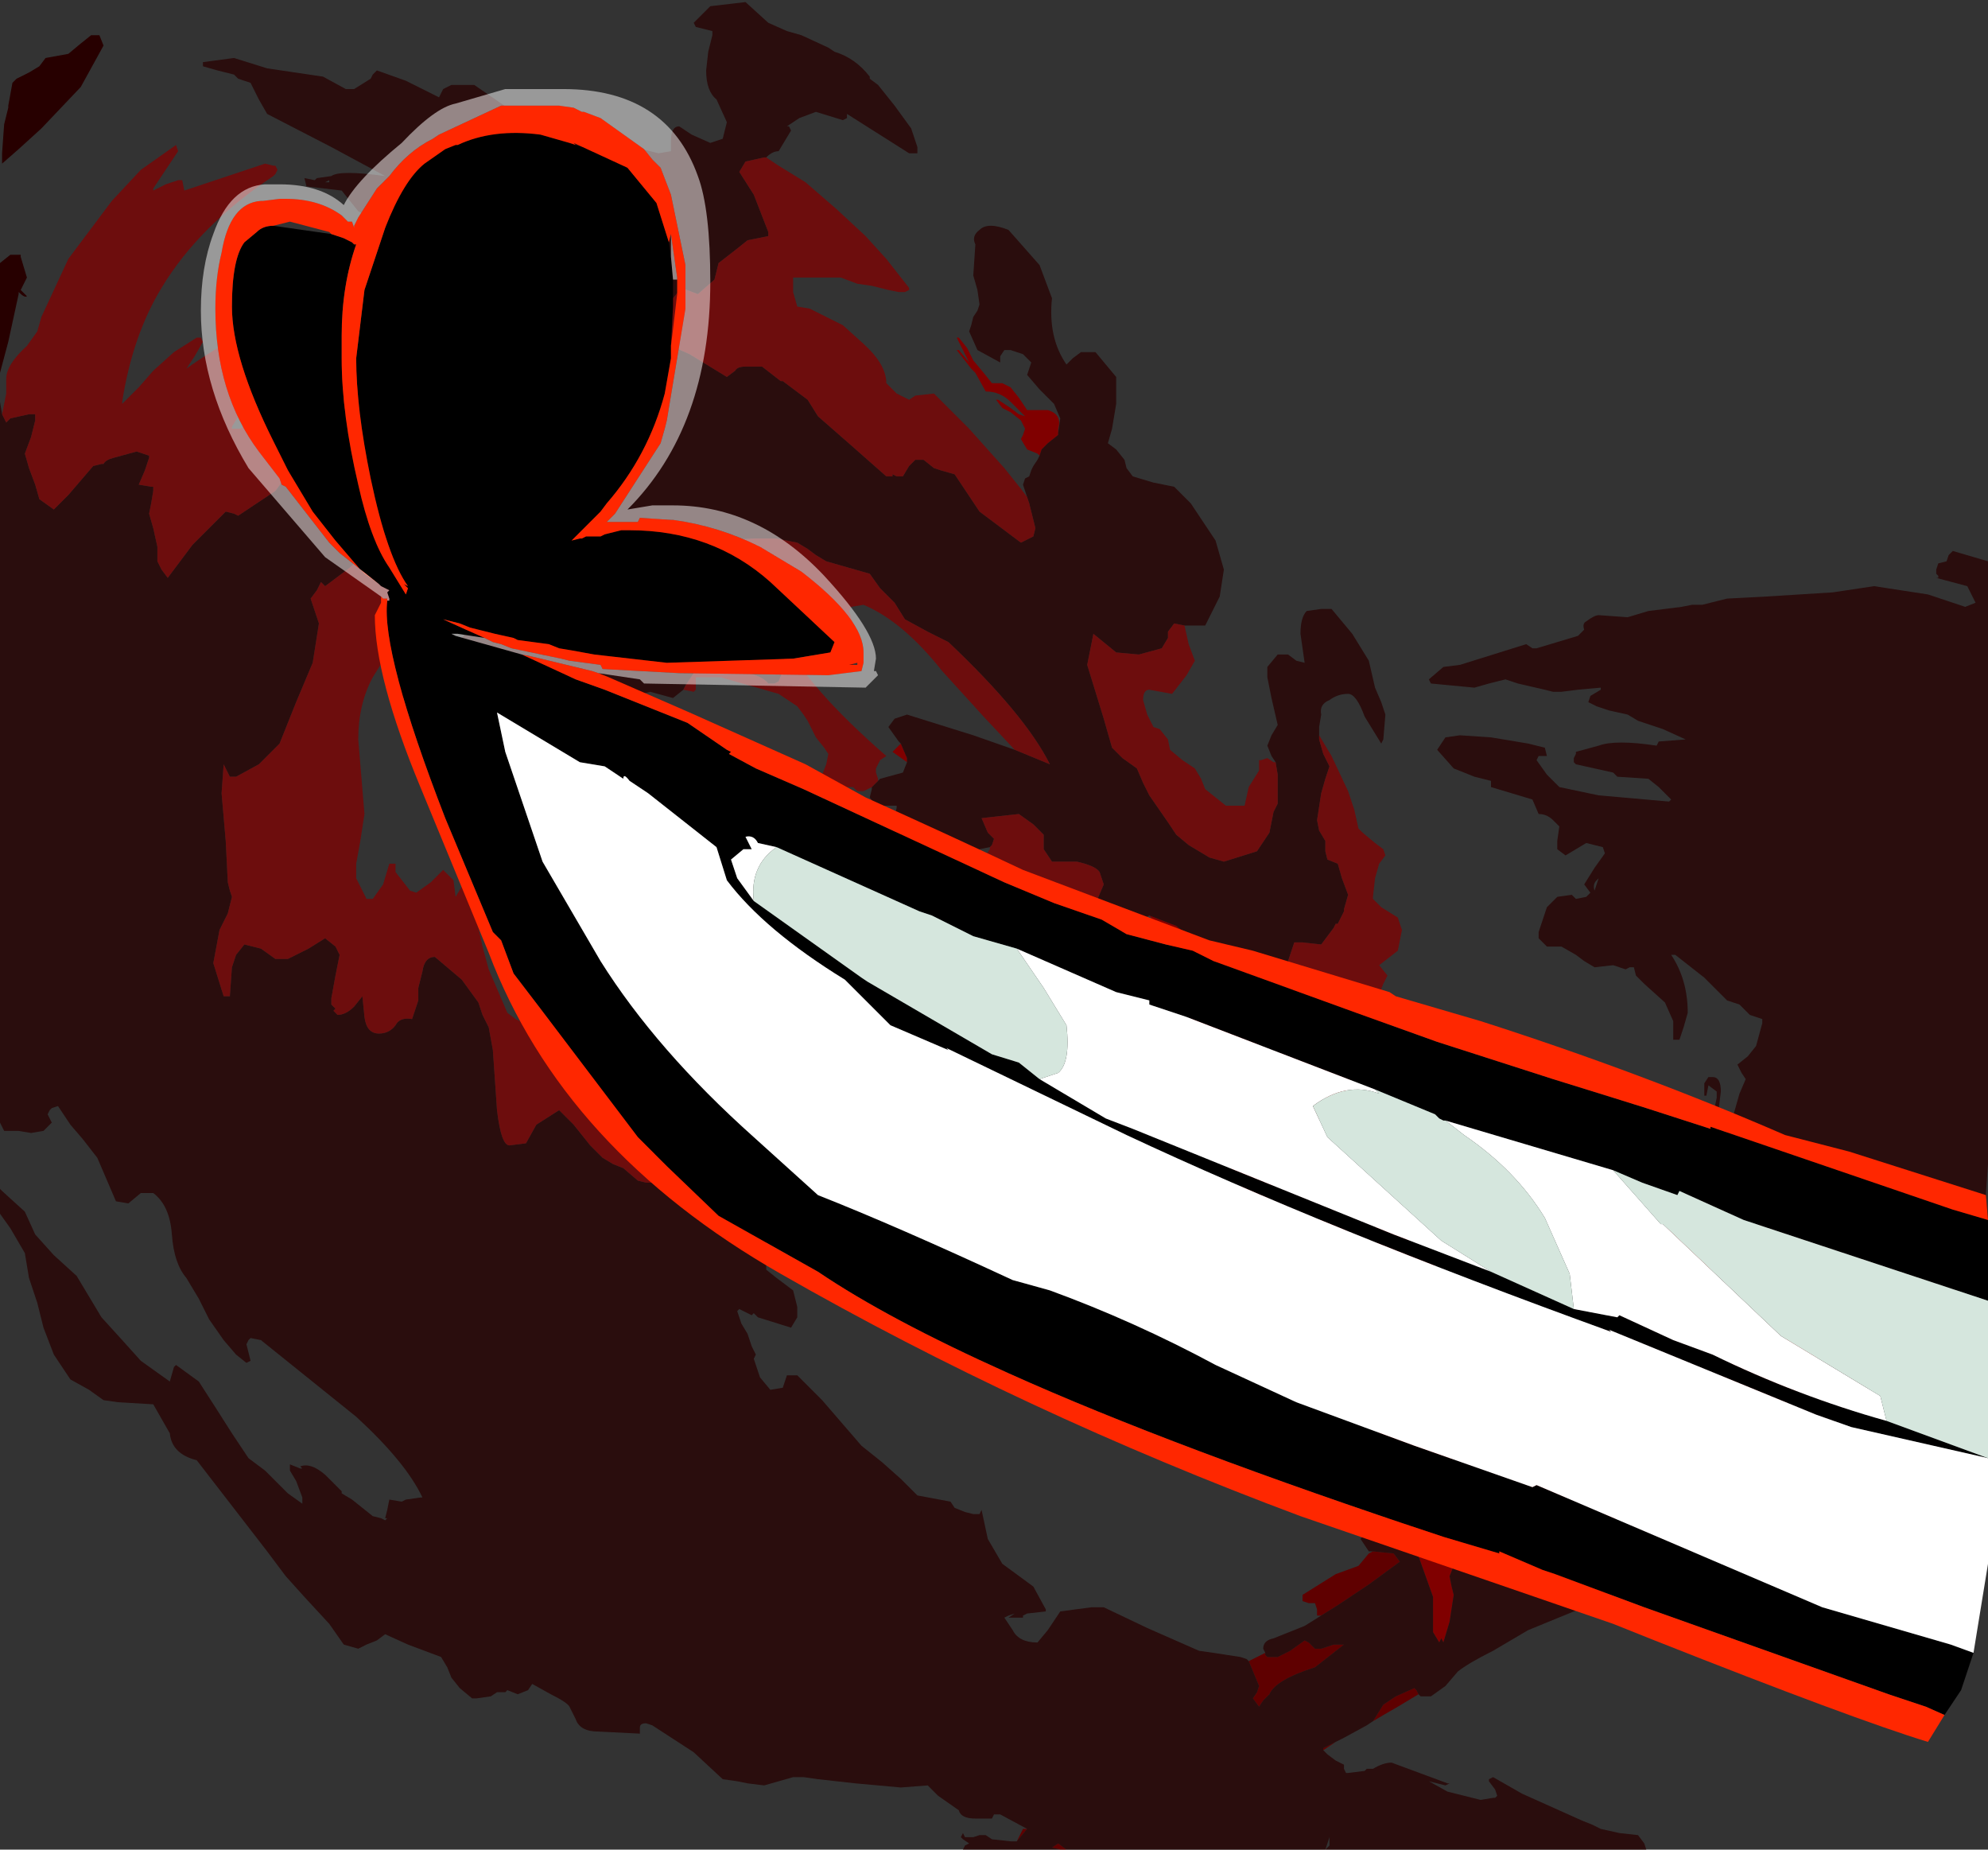 <?xml version="1.0" encoding="UTF-8" standalone="no"?>
<svg xmlns:ffdec="https://www.free-decompiler.com/flash" xmlns:xlink="http://www.w3.org/1999/xlink" ffdec:objectType="shape" height="44.65px" width="48.0px" xmlns="http://www.w3.org/2000/svg">
  <rect width="100%" height="100%" fill="#333333" stroke="none"/>
  <g transform="matrix(1.0, 0.0, 0.0, 1.0, 0.0, -3.35)">
    <path d="M48.0 33.8 L47.65 34.2 47.6 34.2 48.0 33.7 48.0 33.8 M2.2 4.2 L2.4 4.2 2.5 4.45 1.95 5.45 1.0 6.45 0.45 6.95 0.05 7.3 0.05 7.05 0.1 6.35 0.2 5.95 0.2 5.9 0.3 5.35 0.4 5.25 0.7 5.1 0.95 4.95 1.1 4.75 1.65 4.65 1.95 4.4 2.2 4.2 M0.25 9.5 L0.5 9.5 0.5 9.55 0.65 10.05 0.5 10.35 0.65 10.5 Q0.6 10.55 0.45 10.4 L0.45 10.45 0.2 11.6 0.0 12.35 0.0 10.3 0.0 10.2 0.0 9.7 0.25 9.5" fill="#270000" fill-rule="evenodd" stroke="none"/>
    <path d="M41.75 38.9 L41.55 39.05 Q41.3 39.45 40.8 39.45 L40.7 39.4 40.65 39.35 40.55 39.4 40.55 39.45 40.35 39.45 40.3 39.3 40.4 39.0 40.45 38.75 40.45 38.7 40.2 38.85 39.85 39.05 39.7 39.3 39.65 39.55 39.05 40.0 38.65 40.25 38.65 40.2 38.9 39.55 39.35 38.8 Q40.0 38.05 40.6 37.65 L41.0 37.3 41.25 37.1 41.5 36.8 41.6 36.4 41.95 36.15 Q42.3 35.9 42.55 35.9 L43.05 35.75 43.4 35.4 Q43.45 35.0 44.3 34.8 L44.3 35.15 Q43.8 36.55 42.75 37.7 42.35 37.65 42.1 38.05 L41.9 38.55 41.9 38.6 41.7 38.8 41.7 38.85 41.75 38.9 M34.25 44.25 L33.75 44.55 Q33.4 44.75 33.15 44.9 L33.4 44.5 33.7 44.3 34.15 44.1 34.2 44.15 34.25 44.25 M32.25 45.4 L31.95 45.6 31.95 45.55 32.25 45.4 M25.75 48.0 L25.6 48.0 25.4 47.95 25.55 47.85 25.75 48.0 M24.55 47.8 L24.7 47.5 24.8 47.5 24.55 47.8 M37.05 37.75 L37.1 37.65 37.6 37.1 37.9 36.9 38.0 36.7 38.25 36.3 38.5 36.05 38.75 36.05 38.85 36.2 38.8 36.25 38.8 36.3 38.7 36.6 38.5 37.2 38.15 37.8 Q37.8 38.15 37.8 38.35 L37.85 38.45 38.0 38.55 38.3 38.35 38.65 38.2 38.25 38.8 37.65 39.8 36.5 40.65 36.05 40.45 36.9 39.3 37.6 38.45 37.2 37.75 37.05 37.75 M39.6 33.95 L39.75 33.65 39.8 33.6 39.8 33.55 39.9 33.2 40.1 33.0 40.25 33.0 40.35 33.05 40.7 33.05 40.9 32.95 41.05 32.9 41.15 32.9 41.35 32.9 41.4 32.9 41.6 33.05 41.6 33.4 41.7 33.4 42.5 32.9 42.55 32.9 41.4 33.85 41.1 34.35 41.1 34.4 41.05 34.4 40.9 34.3 40.8 34.15 40.8 34.1 40.85 33.95 40.8 33.85 40.75 33.75 40.65 33.85 40.65 33.9 40.3 34.35 39.95 34.7 39.85 34.6 39.75 34.5 39.8 34.2 39.6 33.95 M30.15 43.45 L30.55 43.25 30.55 43.3 30.6 43.35 30.85 43.35 31.15 43.2 31.5 42.95 31.6 43.0 31.75 43.15 31.9 43.15 32.2 43.05 32.45 43.05 31.75 43.6 Q30.8 43.9 30.65 44.25 L30.5 44.4 30.4 44.55 30.25 44.35 30.35 44.2 30.4 44.05 30.15 43.45 M31.9 42.35 L31.8 42.35 31.8 42.2 31.75 42.05 31.6 42.05 31.45 42.0 31.45 41.85 32.25 41.35 32.8 41.15 33.05 40.85 33.15 40.8 33.65 40.85 33.8 41.05 33.05 41.6 32.3 42.1 31.9 42.35" fill="#5f0000" fill-rule="evenodd" stroke="none"/>
    <path d="M25.1 14.35 L25.05 14.3 24.8 14.2 24.65 13.95 24.7 13.85 24.75 13.7 24.65 13.5 24.4 13.3 24.2 13.2 24.05 13.0 24.1 13.0 24.4 13.2 24.6 13.35 24.75 13.4 24.4 13.05 Q24.15 12.8 23.8 12.8 L23.55 12.35 23.45 12.25 23.1 11.8 23.15 11.8 23.4 12.1 23.1 11.5 23.15 11.5 23.35 11.75 23.5 12.05 23.75 12.35 23.95 12.6 24.2 12.6 24.4 12.7 24.6 12.95 24.8 13.25 25.3 13.25 Q25.65 13.35 25.55 13.7 L25.55 13.8 25.55 13.85 25.3 14.05 25.15 14.2 25.1 14.35 M31.8 30.6 L31.85 30.8 31.85 31.0 31.9 31.25 32.05 31.65 32.05 31.85 31.75 32.1 Q31.6 32.1 31.4 31.9 L31.2 31.65 31.65 30.9 31.8 30.6 M33.3 32.85 L33.65 32.95 34.2 33.45 34.65 33.85 34.65 34.4 34.6 34.85 34.8 35.5 35.0 36.2 34.85 36.45 34.75 36.65 35.1 37.45 35.0 37.75 34.9 37.95 34.95 38.15 35.05 38.5 35.2 38.95 35.2 39.2 35.15 39.45 35.2 39.7 35.25 39.9 35.2 40.1 35.15 40.3 35.2 40.45 35.2 40.5 35.25 40.65 35.25 40.75 35.2 40.8 35.2 40.85 35.1 41.15 35.0 41.4 35.05 41.65 35.1 41.85 35.0 42.5 34.85 43.0 34.8 42.9 34.75 43.0 34.6 42.75 34.6 42.45 34.6 41.9 34.1 40.5 33.8 39.85 33.6 39.4 33.7 39.2 33.8 39.05 33.75 38.85 33.7 38.6 33.6 38.25 33.4 38.05 33.2 37.85 33.2 37.65 33.15 37.45 33.0 37.5 32.75 37.5 32.6 37.25 32.5 37.0 Q32.5 36.75 32.65 36.75 32.85 36.75 32.85 36.9 L33.1 36.85 33.2 36.8 32.5 34.4 32.0 34.8 31.55 34.5 31.5 34.15 31.1 33.5 30.95 33.15 30.7 32.85 30.35 32.55 30.15 32.2 29.85 31.85 29.7 31.5 29.7 31.2 29.2 30.9 28.85 30.65 28.45 30.3 28.25 29.95 28.1 29.6 28.1 29.35 28.1 29.0 28.2 28.95 28.3 28.95 29.05 29.3 29.45 29.05 29.45 28.8 29.3 28.35 28.7 27.9 28.45 27.5 28.35 27.0 28.3 26.1 27.75 25.45 28.4 25.7 28.9 26.1 29.3 26.5 29.6 26.95 29.65 27.2 29.7 27.4 29.95 27.65 30.1 27.8 30.2 28.25 30.45 28.7 30.3 28.95 30.15 29.2 30.15 29.65 30.0 30.15 29.85 30.65 29.85 30.85 30.05 31.05 30.3 31.05 30.65 30.8 Q30.9 30.6 31.05 30.55 L31.05 30.6 30.85 31.45 30.7 31.95 30.6 32.35 Q30.6 32.65 30.75 32.75 L31.6 33.05 31.95 32.75 32.2 32.55 32.25 32.6 32.55 33.1 32.6 33.55 32.75 33.6 32.95 33.6 33.1 33.3 33.15 33.4 33.2 33.6 33.2 33.55 33.25 33.4 33.2 33.05 33.25 32.9 33.3 32.85 M21.9 21.75 L21.55 21.5 21.75 21.3 21.9 21.65 21.9 21.75" fill="#800000" fill-rule="evenodd" stroke="none"/>
    <path d="M40.25 33.0 L40.2 32.9 Q40.2 32.6 40.45 32.35 L40.75 32.05 40.7 32.0 41.05 31.0 41.15 30.05 41.2 30.05 41.2 30.15 41.05 31.25 41.0 31.65 41.05 31.45 41.25 30.8 41.45 29.85 41.45 29.7 41.25 29.55 41.2 29.8 41.15 29.8 41.15 29.5 41.25 29.35 41.35 29.35 Q41.55 29.35 41.55 29.7 L41.45 30.5 41.3 31.4 41.3 31.45 41.8 30.45 42.0 29.75 42.15 29.4 42.05 29.25 41.95 29.05 42.2 28.85 42.4 28.6 42.55 28.05 42.55 27.95 42.25 27.85 42.0 27.6 41.7 27.5 41.15 26.95 40.45 26.4 40.35 26.4 Q40.75 27.0 40.75 27.8 L40.65 28.15 40.55 28.45 40.4 28.45 40.4 28.0 40.2 27.55 39.7 27.1 39.5 26.9 39.45 26.7 39.35 26.7 39.25 26.75 38.95 26.65 38.5 26.7 38.25 26.55 38.05 26.4 37.7 26.2 37.35 26.2 37.15 26.0 37.15 25.85 37.25 25.55 37.35 25.25 37.6 25.0 37.95 24.95 38.05 25.05 38.3 25.0 38.4 24.9 38.25 24.7 38.5 24.3 38.75 23.95 38.7 23.8 38.3 23.7 38.05 23.85 37.8 24.0 37.6 23.85 37.6 23.65 37.65 23.3 37.5 23.15 Q37.35 23.0 37.15 23.0 L37.0 22.65 36.0 22.35 36.0 22.2 35.6 22.1 35.1 21.9 34.7 21.45 34.9 21.15 35.25 21.1 36.0 21.15 36.9 21.3 37.3 21.4 37.35 21.6 37.15 21.6 37.1 21.7 37.35 22.05 37.65 22.35 38.6 22.55 40.3 22.7 40.35 22.65 40.05 22.35 39.8 22.15 39.05 22.1 38.95 22.0 38.05 21.8 38.0 21.75 38.0 21.65 38.05 21.55 38.05 21.5 38.6 21.35 Q39.0 21.2 40.0 21.35 L40.05 21.25 40.7 21.2 40.15 20.95 39.55 20.75 39.3 20.6 38.85 20.5 38.55 20.4 38.35 20.3 38.4 20.15 38.65 20.0 38.65 19.95 38.1 20.0 37.7 20.05 37.5 20.05 37.3 20.0 36.65 19.85 36.35 19.75 35.95 19.85 35.6 19.95 34.55 19.85 34.5 19.75 34.85 19.45 35.25 19.4 36.85 18.9 37.0 19.0 37.1 19.0 38.1 18.7 38.25 18.55 Q38.2 18.4 38.3 18.35 38.5 18.2 38.6 18.2 L39.3 18.25 39.8 18.1 40.6 18.0 40.85 17.95 41.1 17.95 41.7 17.8 42.65 17.75 44.25 17.65 45.25 17.5 46.55 17.7 47.45 18.0 47.7 17.9 47.6 17.7 47.5 17.5 46.75 17.3 46.8 17.3 46.8 17.25 46.75 17.2 46.75 17.1 46.8 16.95 47.0 16.9 47.05 16.75 47.15 16.65 48.0 16.9 48.0 31.45 47.95 32.15 48.0 32.85 48.0 33.6 47.75 33.9 47.45 34.3 Q47.2 34.55 47.05 35.15 L46.45 35.9 Q45.7 36.2 45.35 36.65 L44.5 37.5 43.6 38.25 42.85 39.0 42.65 38.95 42.5 38.8 42.45 38.7 42.25 38.65 41.8 38.85 41.75 38.9 41.7 38.85 41.7 38.8 41.9 38.6 41.9 38.55 42.1 38.05 Q42.35 37.65 42.75 37.7 43.8 36.55 44.3 35.15 L44.3 34.8 Q43.45 35.0 43.4 35.4 L43.05 35.75 42.55 35.9 Q42.3 35.9 41.95 36.15 L41.6 36.4 41.5 36.8 41.25 37.1 41.0 37.3 40.6 37.65 Q40.0 38.05 39.35 38.8 L38.9 39.55 38.65 40.2 38.65 40.25 38.65 40.45 38.75 40.45 39.55 40.1 40.85 39.7 41.45 39.6 41.75 39.45 42.0 39.45 42.0 39.5 42.05 39.6 41.45 40.05 41.25 40.35 41.05 40.7 40.15 41.2 39.15 41.7 38.0 42.25 36.9 42.7 36.05 43.2 Q35.45 43.5 35.2 43.7 L34.9 44.05 34.55 44.3 34.3 44.3 34.25 44.25 34.2 44.15 34.15 44.1 33.7 44.3 33.4 44.5 33.15 44.9 33.0 45.0 32.45 45.3 32.25 45.4 31.95 45.55 31.95 45.6 32.05 45.7 32.25 45.85 32.45 45.95 32.45 46.05 32.5 46.15 32.55 46.15 32.95 46.1 33.0 46.05 33.05 46.05 33.15 46.05 Q33.4 45.9 33.6 45.9 L34.95 46.4 35.0 46.4 34.9 46.45 34.5 46.35 34.95 46.6 35.75 46.8 36.05 46.75 36.1 46.75 36.15 46.7 36.1 46.55 35.95 46.35 35.95 46.3 36.05 46.25 36.75 46.65 38.2 47.3 38.45 47.4 38.65 47.5 39.1 47.6 39.55 47.65 39.7 47.85 39.75 48.0 32.0 48.0 25.75 48.0 25.55 47.85 25.4 47.95 25.6 48.0 23.25 48.0 23.3 47.9 23.4 47.85 23.25 47.75 23.2 47.7 23.25 47.6 23.3 47.7 23.5 47.7 23.65 47.65 23.8 47.65 23.95 47.75 24.4 47.8 24.5 47.8 24.55 47.8 24.8 47.5 24.15 47.15 24.0 47.15 23.95 47.25 23.55 47.25 Q23.2 47.25 23.15 47.05 L22.65 46.7 22.4 46.45 21.75 46.5 20.65 46.4 19.75 46.3 19.4 46.25 19.15 46.25 18.8 46.35 18.45 46.45 18.05 46.4 17.8 46.35 17.45 46.3 16.75 45.65 15.75 45.0 15.6 44.95 Q15.45 44.95 15.45 45.05 L15.45 45.2 14.45 45.15 Q14.0 45.15 13.9 44.85 L13.85 44.75 13.75 44.55 Q13.7 44.45 13.3 44.25 L12.85 44.0 12.75 44.15 12.5 44.25 12.25 44.15 12.2 44.2 12.0 44.2 11.85 44.3 11.5 44.35 11.4 44.35 11.1 44.1 10.9 43.85 10.8 43.6 10.65 43.35 9.85 43.05 9.3 42.8 9.1 42.95 8.85 43.05 8.65 43.15 8.3 43.05 7.95 42.55 7.35 41.9 6.9 41.4 6.45 40.8 5.6 39.7 4.75 38.6 Q4.15 38.45 4.1 37.95 L3.7 37.25 2.85 37.2 2.5 37.15 2.15 36.9 1.7 36.65 1.3 36.05 1.05 35.4 0.9 34.8 0.7 34.2 0.6 33.6 0.25 33.0 0.0 32.65 0.0 32.05 0.05 32.1 0.6 32.6 0.85 33.15 1.3 33.65 1.85 34.15 2.15 34.65 2.45 35.15 2.95 35.7 3.4 36.2 4.1 36.7 4.2 36.35 4.25 36.3 4.8 36.7 5.25 37.4 5.6 37.95 6.0 38.55 6.4 38.85 6.65 39.1 6.95 39.4 7.3 39.65 7.3 39.5 7.15 39.1 7.0 38.85 7.0 38.7 7.25 38.8 7.3 38.8 7.25 38.75 Q7.5 38.65 7.85 38.95 L8.25 39.35 8.25 39.4 8.5 39.55 9.0 39.95 9.2 40.0 9.3 40.05 9.35 40.0 9.3 40.0 9.35 39.8 9.4 39.55 9.7 39.6 9.8 39.55 10.15 39.5 10.2 39.5 Q9.8 38.65 8.6 37.55 L6.3 35.7 6.05 35.65 6.0 35.7 5.95 35.8 6.05 36.2 5.95 36.25 5.7 36.05 5.4 35.7 5.05 35.2 4.8 34.7 4.5 34.2 Q4.2 33.85 4.15 33.15 4.1 32.45 3.7 32.15 L3.4 32.15 3.1 32.4 2.8 32.35 2.35 31.3 2.0 30.85 1.7 30.5 1.6 30.35 1.4 30.05 1.25 30.1 1.2 30.15 1.15 30.25 1.2 30.35 1.25 30.45 1.05 30.65 0.75 30.7 0.45 30.65 0.1 30.65 0.0 30.45 0.0 30.25 0.0 13.05 0.05 13.35 0.15 13.55 0.25 13.45 0.7 13.35 0.85 13.35 0.85 13.5 0.75 13.9 0.6 14.3 0.7 14.65 0.85 15.05 0.95 15.4 1.3 15.65 1.65 15.3 2.25 14.6 2.45 14.55 2.5 14.55 Q2.55 14.45 2.75 14.4 L3.3 14.25 3.6 14.35 3.6 14.4 3.5 14.7 3.35 15.05 3.65 15.1 3.7 15.1 3.7 15.2 3.65 15.5 3.6 15.75 3.7 16.1 3.8 16.55 3.8 16.9 3.9 17.1 4.05 17.3 4.65 16.5 5.45 15.7 5.65 15.75 5.75 15.8 6.65 15.2 7.05 14.65 7.25 14.35 7.4 14.05 8.05 13.45 8.4 13.15 8.9 12.9 9.2 12.75 9.25 12.7 9.35 12.65 9.65 12.3 Q9.9 12.1 10.45 11.8 L11.1 11.3 11.0 11.2 11.05 11.1 11.3 10.95 11.35 10.9 11.4 10.8 11.05 10.5 10.2 10.4 9.75 10.4 9.45 10.35 9.3 10.05 9.4 9.8 9.65 9.6 9.35 9.2 Q9.3 9.0 9.4 8.85 L8.65 8.45 8.25 7.95 7.4 7.85 7.35 7.65 7.6 7.7 7.65 7.65 8.0 7.6 Q8.2 7.45 9.3 7.6 L8.0 6.9 6.45 6.1 6.25 5.75 6.05 5.35 5.75 5.25 5.65 5.15 5.25 5.05 4.9 4.95 4.9 4.85 5.65 4.75 6.45 5.0 7.8 5.2 8.35 5.5 8.55 5.5 8.95 5.25 9.0 5.15 9.1 5.05 9.8 5.3 10.6 5.7 10.7 5.5 10.9 5.4 11.45 5.4 12.25 5.95 12.55 6.35 12.55 6.3 13.65 6.75 13.8 6.75 13.7 6.4 13.7 6.25 14.0 6.2 14.85 6.8 15.5 6.95 15.7 7.0 15.9 7.05 16.2 7.0 16.2 6.75 Q16.2 6.4 16.4 6.4 L16.7 6.6 17.15 6.8 17.45 6.7 17.55 6.3 17.3 5.75 Q17.05 5.55 17.05 5.05 L17.1 4.6 17.2 4.2 17.2 4.1 16.8 4.0 16.75 3.9 17.15 3.5 18.0 3.4 18.55 3.9 19.0 4.1 19.35 4.2 20.0 4.5 20.15 4.6 Q20.65 4.75 21.0 5.2 L21.0 5.25 21.2 5.4 21.6 5.9 22.0 6.45 22.15 6.9 22.15 7.05 21.95 7.05 20.45 6.1 20.45 6.2 20.35 6.25 19.7 6.05 19.3 6.2 19.0 6.4 19.05 6.4 19.1 6.5 18.95 6.75 18.8 7.0 Q18.65 7.0 18.5 7.15 L18.45 7.15 18.0 7.25 17.85 7.5 18.2 8.05 18.55 8.95 18.55 9.05 18.05 9.15 17.8 9.35 17.35 9.7 17.25 10.1 16.85 10.45 16.45 10.3 16.25 10.55 16.0 10.8 15.8 11.45 16.2 11.7 16.65 11.9 17.55 12.45 17.75 12.3 Q17.8 12.2 18.0 12.2 L18.4 12.2 18.85 12.55 18.9 12.55 19.5 13.0 19.75 13.4 20.55 14.1 21.4 14.85 21.55 14.85 21.55 14.8 21.65 14.85 21.8 14.85 21.95 14.6 22.1 14.45 22.3 14.45 22.55 14.65 22.7 14.7 23.05 14.8 23.35 15.25 23.65 15.7 24.65 16.45 24.95 16.3 25.0 16.1 24.85 15.5 24.8 15.35 24.7 15.05 24.75 14.9 24.85 14.85 24.9 14.7 24.95 14.6 25.05 14.45 25.1 14.35 25.15 14.2 25.3 14.05 25.55 13.85 25.55 13.8 25.6 13.45 25.45 13.1 25.1 12.75 24.8 12.4 24.9 12.1 24.7 11.9 24.4 11.8 24.25 11.8 24.15 11.95 24.15 12.1 23.6 11.8 23.4 11.35 23.45 11.2 23.5 11.0 23.6 10.85 23.65 10.7 23.6 10.35 23.5 10.0 23.55 9.25 Q23.45 9.05 23.65 8.9 23.85 8.7 24.35 8.9 L25.1 9.75 25.4 10.55 Q25.3 11.5 25.75 12.15 L25.9 12.0 26.1 11.85 26.45 11.85 26.95 12.45 26.95 13.1 26.85 13.7 26.75 14.05 26.95 14.2 27.15 14.45 27.2 14.65 27.35 14.85 27.85 15.0 28.35 15.1 28.75 15.5 29.35 16.4 29.55 17.1 29.45 17.75 29.1 18.45 28.6 18.45 28.35 18.4 28.2 18.6 28.2 18.75 28.05 19.0 27.5 19.15 26.95 19.1 26.4 18.65 26.25 19.4 26.45 20.05 26.65 20.7 26.85 21.4 27.1 21.65 27.45 21.9 27.6 22.25 27.75 22.55 28.2 23.2 28.4 23.5 28.7 23.75 29.2 24.05 29.55 24.15 30.35 23.9 30.65 23.45 30.75 22.95 30.85 22.75 30.85 22.05 30.8 21.75 30.7 21.6 30.6 21.35 30.7 21.1 30.85 20.85 30.7 20.2 30.6 19.7 30.6 19.45 30.85 19.15 31.1 19.15 31.3 19.3 31.5 19.35 31.4 18.65 Q31.4 18.25 31.55 18.1 L31.9 18.05 32.15 18.05 32.65 18.65 33.05 19.3 33.2 19.95 33.35 20.3 33.45 20.6 33.4 21.2 33.35 21.3 32.95 20.65 Q32.75 20.1 32.55 20.1 32.3 20.1 32.1 20.25 31.85 20.35 31.9 20.6 L31.85 20.9 31.85 21.1 31.85 21.2 31.95 21.55 32.1 21.85 32.0 22.15 31.9 22.5 31.8 23.15 31.85 23.4 32.0 23.65 32.0 23.9 32.05 24.1 32.3 24.2 32.4 24.55 32.55 24.95 32.45 25.3 32.45 25.35 32.3 25.65 32.25 25.65 32.2 25.75 31.9 26.15 31.45 26.1 31.25 26.1 31.1 26.55 31.05 26.9 31.2 27.2 31.35 27.6 30.65 29.45 30.7 29.55 30.75 29.6 31.1 29.45 31.45 29.25 Q31.75 29.25 31.95 29.85 L31.95 30.05 31.8 30.6 31.65 30.9 31.2 31.65 31.4 31.9 Q31.6 32.1 31.75 32.1 L32.05 31.85 Q32.35 31.55 32.65 31.55 L33.05 31.75 33.15 32.0 33.0 32.8 33.2 32.65 33.25 32.65 33.3 32.75 33.3 32.85 33.25 32.9 33.2 33.05 33.25 33.4 33.2 33.55 33.2 33.6 33.15 33.4 33.1 33.3 32.95 33.6 32.75 33.6 32.6 33.55 32.55 33.1 32.45 32.6 32.25 32.6 32.2 32.55 31.95 32.75 31.6 33.05 30.75 32.75 Q30.6 32.65 30.6 32.35 L30.7 31.95 30.85 31.45 31.05 30.6 31.05 30.55 Q30.9 30.6 30.65 30.8 L30.3 31.05 30.05 31.05 29.85 30.85 29.85 30.65 30.0 30.15 30.15 29.65 30.15 29.2 30.3 28.95 30.45 28.7 30.2 28.25 30.1 27.8 29.95 27.65 29.7 27.4 29.65 27.2 29.6 26.95 29.3 26.5 28.9 26.1 28.4 25.7 27.75 25.45 27.5 25.6 27.15 25.8 26.45 26.2 26.2 26.15 26.1 25.95 26.35 25.4 26.65 24.7 26.55 24.4 Q26.45 24.25 26.0 24.15 L25.4 24.15 25.2 23.85 25.2 23.5 24.95 23.25 24.6 23.0 23.7 23.1 23.85 23.45 24.0 23.6 23.95 23.75 23.9 23.8 23.65 23.85 23.6 23.95 23.6 24.05 23.7 24.8 24.15 25.75 24.05 25.85 23.2 25.2 22.55 24.55 21.9 23.85 21.5 23.25 21.6 23.05 21.65 22.85 21.65 22.8 21.15 22.8 21.0 22.6 21.05 22.4 21.05 22.35 21.2 22.2 21.25 22.15 21.8 22.0 21.9 21.75 21.9 21.65 21.75 21.3 21.7 21.25 21.45 20.9 21.6 20.7 21.9 20.6 23.5 21.1 24.5 21.45 25.35 21.8 Q24.75 20.6 22.9 18.85 L22.4 18.6 21.85 18.3 21.6 17.9 21.25 17.55 21.0 17.2 19.95 16.9 19.7 16.75 19.5 16.6 19.25 16.45 18.75 16.35 18.2 16.35 17.4 16.4 17.9 16.85 18.6 17.35 19.2 17.85 19.65 18.3 19.5 18.55 18.75 18.6 18.95 19.25 18.9 19.55 18.8 19.8 18.7 19.85 18.55 19.85 Q18.4 19.65 17.85 19.55 L17.2 19.45 16.85 19.45 16.55 19.9 16.5 20.0 16.25 20.2 15.7 20.05 15.3 20.15 13.35 19.55 12.95 19.7 12.5 19.85 12.1 19.65 12.2 19.4 12.2 19.35 11.45 19.6 10.9 19.8 Q10.7 19.85 10.4 20.05 L10.1 20.1 9.8 20.2 9.5 20.2 9.5 20.05 Q9.5 19.8 9.9 19.6 L10.65 19.15 11.2 18.7 11.3 18.3 Q11.3 18.1 11.75 17.9 L12.85 17.5 12.95 17.35 13.05 17.15 13.2 17.0 13.4 16.85 13.35 16.9 13.3 16.9 13.3 16.8 13.05 16.7 12.9 16.65 12.5 16.5 11.4 16.35 11.35 16.35 11.35 16.25 11.4 16.05 11.45 15.85 11.4 15.65 11.35 15.55 10.9 15.45 Q10.15 15.75 9.75 16.0 L9.7 16.05 9.6 16.1 Q9.2 16.3 9.1 16.45 L8.45 17.05 7.85 17.5 7.8 17.45 7.75 17.4 7.65 17.6 7.5 17.8 7.7 18.4 7.55 19.35 7.15 20.3 6.75 21.3 6.25 21.8 5.7 22.1 5.55 22.1 5.4 21.8 5.35 22.5 5.45 23.65 5.5 24.65 5.55 24.85 5.6 25.0 5.5 25.4 5.3 25.8 5.15 26.6 5.4 27.4 5.55 27.4 5.6 26.7 5.7 26.4 5.9 26.15 6.3 26.25 6.65 26.5 6.95 26.5 7.45 26.25 7.85 26.0 8.1 26.2 8.2 26.4 8.1 26.9 8.0 27.45 8.0 27.6 8.1 27.7 8.05 27.75 8.15 27.85 Q8.35 27.85 8.55 27.65 L8.75 27.4 8.8 27.9 Q8.85 28.3 9.15 28.3 9.4 28.3 9.55 28.1 9.65 27.9 9.95 27.95 L10.1 27.5 10.1 27.2 10.2 26.8 Q10.25 26.45 10.5 26.45 L11.15 27.0 11.55 27.55 11.65 27.85 11.8 28.15 11.9 28.7 12.0 30.15 Q12.1 31.0 12.3 31.0 L12.7 30.95 12.95 30.5 13.5 30.15 13.85 30.5 14.25 31.0 14.55 31.3 14.8 31.45 15.05 31.55 15.4 31.85 15.6 31.9 15.85 31.9 15.8 31.2 15.8 31.15 16.0 30.65 15.7 29.45 15.35 28.65 15.35 28.6 15.45 28.55 15.95 29.05 16.75 29.9 16.85 30.15 17.0 30.3 17.3 30.65 17.65 31.0 17.7 31.35 17.7 31.4 17.45 31.5 17.4 31.6 18.0 31.8 18.5 32.0 18.55 32.3 18.45 32.55 18.5 33.3 18.5 33.7 18.5 34.0 18.75 34.2 19.15 34.5 19.25 34.9 19.25 35.15 19.1 35.4 18.3 35.15 18.2 35.05 18.15 35.1 17.85 34.95 17.8 35.0 17.9 35.3 18.05 35.55 18.15 35.85 18.25 36.05 18.2 36.15 18.35 36.6 18.6 36.9 18.9 36.85 19.0 36.55 19.25 36.55 19.85 37.15 20.8 38.25 21.3 38.65 21.75 39.05 22.15 39.45 22.95 39.6 23.05 39.75 23.3 39.85 23.5 39.9 23.65 39.9 23.7 39.8 23.85 40.5 24.2 41.1 24.95 41.65 25.25 42.2 25.25 42.25 24.8 42.3 24.7 42.35 24.7 42.4 24.35 42.4 24.5 42.3 24.35 42.35 24.25 42.4 24.45 42.7 Q24.6 43.0 25.05 43.0 L25.3 42.7 25.6 42.25 26.35 42.15 26.65 42.15 27.7 42.65 28.95 43.2 29.3 43.25 29.95 43.35 30.1 43.4 30.15 43.45 30.4 44.05 30.35 44.2 30.25 44.35 30.4 44.55 30.5 44.4 30.65 44.25 Q30.8 43.9 31.75 43.6 L32.45 43.05 32.2 43.05 31.9 43.15 31.75 43.15 31.6 43.0 31.5 42.95 31.15 43.2 30.85 43.35 30.6 43.35 30.55 43.3 30.55 43.25 30.5 43.15 Q30.5 42.95 30.75 42.9 L31.5 42.6 31.9 42.35 32.3 42.1 33.05 41.6 33.8 41.05 33.65 40.85 33.15 40.8 33.05 40.8 32.85 40.5 33.1 40.15 33.55 39.95 33.8 39.85 34.1 40.5 34.6 41.9 34.6 42.45 34.6 42.75 34.75 43.0 34.8 42.9 34.85 43.0 35.0 42.5 35.1 41.85 35.05 41.65 35.0 41.4 35.1 41.15 35.2 40.85 35.2 40.8 35.25 40.75 35.25 40.65 35.2 40.5 35.2 40.45 35.15 40.3 35.2 40.1 35.25 39.9 35.2 39.7 35.15 39.45 35.2 39.2 35.2 38.95 35.05 38.5 34.95 38.15 35.1 38.1 35.45 38.25 35.6 38.4 36.3 38.05 37.05 37.75 37.2 37.75 37.6 38.45 36.9 39.3 36.05 40.45 36.5 40.65 37.65 39.8 38.25 38.8 38.65 38.2 38.3 38.35 38.0 38.55 37.85 38.45 37.8 38.35 Q37.8 38.15 38.15 37.8 L38.5 37.2 38.7 36.6 38.8 36.3 39.0 36.05 38.75 35.8 38.55 35.6 38.65 35.35 38.8 35.1 38.75 34.85 38.85 34.65 Q38.9 34.55 39.1 34.45 L39.2 34.2 39.25 34.05 Q39.35 33.9 39.55 33.9 L39.6 33.95 39.8 34.2 39.75 34.5 39.85 34.6 39.95 34.7 40.05 34.8 40.3 34.8 40.4 34.8 40.75 34.65 41.1 34.4 41.1 34.35 41.4 33.85 42.55 32.9 42.55 32.85 42.85 32.35 43.15 31.85 43.1 31.65 43.05 31.4 42.35 32.2 41.4 32.9 41.35 32.9 41.15 32.9 41.05 32.9 40.9 32.95 40.7 33.05 40.35 33.05 40.25 33.0 M38.55 24.6 Q38.45 24.7 38.5 24.85 L38.6 24.55 38.55 24.6 M7.95 7.75 L7.95 7.7 7.85 7.75 7.95 7.75 M32.0 48.0 L32.1 47.9 32.1 47.7 32.0 48.0" fill="#270000" fill-opacity="0.749" fill-rule="evenodd" stroke="none"/>
    <path d="M0.05 13.35 L0.15 12.85 0.15 12.5 Q0.15 12.15 0.65 11.7 L0.9 11.35 1.0 11.0 1.65 9.6 2.7 8.2 3.4 7.45 4.25 6.85 4.3 7.0 3.7 7.9 3.7 7.95 4.0 7.8 4.3 7.7 4.4 7.7 4.45 7.95 5.35 7.65 6.4 7.3 6.6 7.35 6.65 7.35 6.7 7.45 6.65 7.55 6.6 7.6 Q4.8 8.8 3.9 10.3 3.2 11.45 2.95 13.05 L2.95 13.1 3.35 12.7 3.7 12.3 4.2 11.85 4.75 11.5 4.85 11.5 4.9 11.6 4.7 11.95 4.5 12.25 Q5.05 11.85 6.25 11.15 L7.45 10.5 7.7 10.5 7.85 10.7 7.65 11.05 7.4 11.45 6.8 12.15 6.1 12.85 5.6 13.65 5.6 13.7 5.8 13.7 6.45 13.25 7.1 12.8 7.6 12.35 7.9 12.25 8.15 12.05 8.2 12.05 8.8 11.65 9.45 11.15 9.4 11.0 9.3 10.9 Q9.3 10.75 9.9 10.5 L10.2 10.4 11.05 10.5 11.4 10.8 11.35 10.9 11.3 10.95 11.05 11.1 11.0 11.2 11.1 11.3 10.45 11.8 Q9.9 12.1 9.65 12.3 L9.35 12.65 9.25 12.7 9.2 12.75 8.9 12.9 8.4 13.15 8.05 13.45 7.4 14.05 7.25 14.35 7.05 14.65 6.65 15.2 5.75 15.8 5.65 15.75 5.45 15.7 4.65 16.5 4.05 17.3 3.9 17.1 3.8 16.9 3.8 16.55 3.7 16.1 3.6 15.75 3.65 15.5 3.7 15.2 3.7 15.1 3.65 15.1 3.35 15.05 3.5 14.7 3.6 14.4 3.6 14.35 3.3 14.25 2.75 14.4 Q2.55 14.45 2.5 14.55 L2.45 14.55 2.25 14.6 1.65 15.3 1.3 15.65 0.95 15.4 0.85 15.05 0.7 14.65 0.6 14.3 0.75 13.9 0.85 13.5 0.85 13.35 0.7 13.35 0.25 13.45 0.15 13.55 0.05 13.35 M18.5 7.15 L18.8 7.35 19.45 7.75 20.2 8.4 20.9 9.05 21.4 9.6 21.95 10.3 21.95 10.35 21.85 10.4 21.7 10.4 21.45 10.35 21.05 10.25 20.7 10.2 20.3 10.05 19.15 10.05 19.15 10.4 19.25 10.75 19.55 10.8 20.35 11.2 20.85 11.65 Q21.4 12.15 21.4 12.6 L21.65 12.85 21.95 13.0 22.1 12.9 22.55 12.85 23.4 13.7 24.25 14.65 24.65 15.15 24.8 15.35 24.85 15.5 25.0 16.1 24.95 16.3 24.65 16.45 23.65 15.7 23.35 15.25 23.05 14.8 22.7 14.7 22.55 14.65 22.3 14.45 22.1 14.45 21.95 14.6 21.8 14.85 21.65 14.85 21.55 14.8 21.55 14.85 21.4 14.85 20.55 14.1 19.75 13.4 19.5 13.0 18.9 12.55 18.85 12.55 18.4 12.2 18.0 12.2 Q17.8 12.2 17.75 12.3 L17.55 12.45 16.65 11.9 16.2 11.7 15.8 11.45 16.0 10.8 16.25 10.55 16.45 10.3 16.85 10.45 17.25 10.1 17.35 9.7 17.8 9.35 18.05 9.15 18.55 9.05 18.55 8.95 18.2 8.05 17.85 7.5 18.0 7.25 18.45 7.15 18.5 7.15 M28.6 18.45 L28.7 18.9 28.85 19.3 28.65 19.65 28.3 20.1 27.75 20.0 Q27.6 20.0 27.6 20.25 L27.7 20.6 27.85 20.9 28.0 20.95 28.2 21.2 28.25 21.45 28.55 21.7 28.85 21.9 29.0 22.15 29.1 22.4 29.35 22.6 29.6 22.8 30.05 22.8 30.15 22.35 30.4 21.95 30.4 21.7 30.45 21.7 30.6 21.65 30.75 21.75 30.8 21.75 30.85 22.05 30.85 22.75 30.75 22.95 30.65 23.45 30.35 23.9 29.55 24.15 29.2 24.05 28.7 23.75 28.4 23.5 28.2 23.2 27.75 22.55 27.6 22.25 27.45 21.9 27.1 21.65 26.85 21.4 26.65 20.7 26.45 20.05 26.25 19.4 26.4 18.65 26.95 19.1 27.5 19.15 28.05 19.0 28.2 18.75 28.2 18.6 28.35 18.4 28.6 18.45 M31.85 21.1 L32.15 21.6 32.55 22.45 32.7 22.9 32.8 23.35 32.9 23.45 33.2 23.7 33.4 23.85 33.45 24.0 33.3 24.2 33.2 24.55 33.15 25.0 33.15 25.05 33.35 25.25 33.75 25.5 33.85 25.8 33.75 26.3 33.3 26.65 33.5 26.9 33.4 27.1 33.3 27.35 33.4 27.95 33.5 28.5 33.6 29.05 33.45 29.3 32.85 28.75 32.7 28.75 32.7 29.25 32.5 29.75 32.15 29.85 31.95 29.85 Q31.75 29.25 31.45 29.25 L31.1 29.45 30.75 29.6 30.7 29.55 30.65 29.45 31.35 27.6 31.2 27.2 31.05 26.9 31.1 26.55 31.25 26.1 31.45 26.1 31.9 26.15 32.2 25.75 32.25 25.65 32.3 25.65 32.45 25.35 32.45 25.3 32.55 24.95 32.4 24.55 32.3 24.2 32.05 24.1 32.0 23.9 32.0 23.65 31.85 23.4 31.8 23.15 31.9 22.5 32.0 22.15 32.1 21.85 31.95 21.55 31.85 21.2 31.85 21.1 M24.5 21.45 L23.75 20.65 22.75 19.55 Q21.8 18.35 20.85 17.95 L20.55 18.0 20.5 18.1 20.6 18.4 20.75 18.65 20.7 18.7 20.35 18.6 20.6 19.35 20.6 19.45 20.55 19.45 19.75 19.15 19.15 18.75 18.95 18.7 18.9 18.75 Q19.5 19.95 21.4 21.6 L21.25 21.7 21.15 21.9 21.15 22.0 21.2 22.15 21.2 22.2 21.05 22.35 20.85 22.45 20.7 22.45 20.6 22.35 20.1 22.35 19.9 22.2 19.85 22.05 19.95 21.8 20.0 21.55 19.9 21.4 19.7 21.15 19.5 20.75 19.4 20.6 19.25 20.4 18.8 20.1 17.4 19.7 16.8 19.7 16.8 20.0 16.75 20.05 16.5 20.0 16.55 19.9 16.85 19.45 17.2 19.45 17.85 19.55 Q18.4 19.65 18.55 19.85 L18.7 19.85 18.8 19.8 18.9 19.55 18.95 19.25 18.75 18.6 19.5 18.55 19.65 18.3 19.2 17.85 18.6 17.35 17.9 16.85 17.4 16.4 18.2 16.35 18.75 16.35 19.25 16.45 19.5 16.6 19.7 16.75 19.95 16.9 21.0 17.2 21.25 17.55 21.6 17.9 21.85 18.3 22.4 18.6 22.9 18.85 Q24.75 20.6 25.35 21.8 L24.5 21.45 M23.9 23.8 L23.95 23.75 24.0 23.6 23.85 23.45 23.7 23.1 24.6 23.0 24.95 23.25 25.2 23.5 25.2 23.85 25.4 24.15 26.0 24.15 Q26.45 24.25 26.55 24.4 L26.65 24.7 26.35 25.4 26.1 25.95 26.2 26.15 26.45 26.2 27.15 25.8 27.5 25.6 27.55 25.7 27.4 26.0 27.3 26.35 27.3 26.7 27.1 27.0 26.75 27.0 26.3 26.85 25.5 25.75 24.8 25.1 24.3 24.45 23.95 24.55 23.8 24.55 23.7 24.25 23.8 24.0 23.9 23.85 23.9 23.8 M15.8 31.2 L15.85 31.9 15.6 31.9 15.4 31.85 15.05 31.55 14.8 31.45 14.55 31.3 14.25 31.0 13.85 30.5 13.5 30.15 12.95 30.5 12.7 30.95 12.3 31.0 Q12.1 31.0 12.0 30.15 L11.9 28.7 11.8 28.15 11.65 27.85 11.55 27.55 11.15 27.0 10.5 26.45 Q10.25 26.45 10.2 26.8 L10.1 27.2 10.1 27.5 9.95 27.95 Q9.65 27.9 9.55 28.1 9.4 28.3 9.15 28.3 8.85 28.3 8.8 27.9 L8.75 27.4 8.55 27.65 Q8.35 27.85 8.15 27.85 L8.05 27.75 8.1 27.7 8.0 27.6 8.0 27.45 8.1 26.9 8.2 26.4 8.1 26.2 7.85 26.0 7.45 26.25 6.95 26.5 6.65 26.5 6.3 26.25 5.9 26.15 5.7 26.4 5.6 26.7 5.55 27.4 5.4 27.4 5.15 26.6 5.3 25.8 5.5 25.4 5.6 25.0 5.55 24.85 5.5 24.65 5.45 23.65 5.35 22.5 5.4 21.8 5.55 22.1 5.7 22.1 6.25 21.8 6.75 21.3 7.15 20.3 7.55 19.35 7.7 18.4 7.5 17.8 7.65 17.6 7.75 17.4 7.8 17.45 7.85 17.5 8.45 17.05 9.1 16.45 Q9.2 16.3 9.6 16.1 L9.7 16.05 9.75 16.0 Q10.15 15.75 10.9 15.45 L11.35 15.55 11.4 15.65 11.45 15.85 11.4 16.05 11.35 16.25 11.35 16.35 11.4 16.35 12.5 16.5 12.9 16.65 13.05 16.7 Q12.35 16.8 11.85 17.15 L11.2 17.6 10.65 17.9 10.1 18.3 10.0 18.1 9.0 19.7 Q8.65 20.35 8.65 21.2 L8.8 23.0 8.7 23.65 8.6 24.2 8.6 24.55 8.85 25.05 9.0 25.05 9.25 24.7 9.4 24.2 9.55 24.2 9.55 24.4 9.9 24.85 10.05 24.9 10.4 24.65 10.7 24.35 10.95 24.6 11.0 25.0 11.15 24.75 11.4 25.2 11.55 25.75 11.65 26.2 11.8 26.75 12.25 27.8 12.45 27.95 12.75 28.1 12.9 28.35 13.0 28.65 13.2 28.6 13.35 28.4 13.2 27.55 13.2 27.35 13.3 27.3 13.85 27.75 14.25 28.35 14.55 28.85 14.8 29.35 15.2 30.4 15.8 31.2" fill="#800000" fill-opacity="0.749" fill-rule="evenodd" stroke="none"/>
    <path d="M12.6 19.15 L13.9 19.75 14.6 20.0 16.6 20.8 17.55 21.45 17.65 21.5 17.6 21.55 18.25 21.9 19.4 22.4 24.25 24.65 25.45 25.15 26.6 25.55 27.2 25.9 28.15 26.15 28.8 26.3 29.3 26.55 32.75 27.8 34.7 28.5 37.5 29.4 38.95 29.85 39.75 30.1 41.3 30.6 41.3 30.55 47.15 32.55 48.0 32.8 48.0 34.75 42.1 32.8 40.55 32.1 40.5 32.2 39.65 31.9 38.95 31.6 34.9 30.4 34.85 30.4 34.75 30.35 34.65 30.25 33.2 29.65 31.25 28.9 28.65 27.9 27.75 27.6 27.75 27.5 26.95 27.3 24.55 26.25 23.85 26.05 23.5 25.95 22.5 25.45 22.2 25.35 18.75 23.8 18.3 23.7 Q18.2 23.5 18.0 23.55 L18.15 23.85 17.95 23.85 17.65 24.1 17.8 24.55 18.2 25.1 20.8 26.95 20.95 27.05 23.95 28.8 24.6 29.0 25.1 29.4 26.7 30.35 27.35 30.6 33.65 33.15 36.0 34.05 38.0 34.95 39.05 35.15 39.1 35.1 40.4 35.7 41.35 36.05 Q43.4 37.05 45.55 37.65 L48.0 38.55 44.7 37.8 43.85 37.5 38.85 35.45 38.9 35.5 Q32.0 33.0 27.2 30.75 L22.85 28.65 22.9 28.7 21.5 28.1 20.4 27.0 Q18.45 25.8 17.55 24.6 L17.3 23.8 15.65 22.5 15.2 22.2 Q15.05 22.0 15.05 22.15 L14.6 21.85 14.0 21.75 12.0 20.55 12.2 21.5 13.1 24.15 14.5 26.55 Q15.85 28.7 18.2 30.8 L19.75 32.2 Q21.65 32.95 24.45 34.25 L25.35 34.5 Q27.4 35.25 29.35 36.3 L31.3 37.2 34.15 38.25 37.0 39.25 37.1 39.2 44.0 42.15 47.1 43.05 47.65 43.25 47.35 44.15 46.95 44.75 46.5 44.55 45.9 44.35 45.6 44.25 39.7 42.15 37.55 41.35 37.25 41.25 36.2 40.8 36.2 40.85 34.85 40.45 Q28.35 38.3 24.35 36.5 21.45 35.2 19.75 34.05 L17.35 32.7 16.1 31.5 15.4 30.8 13.05 27.7 12.4 26.85 12.1 26.05 11.9 25.85 10.75 23.1 Q9.2 19.1 9.35 17.85 L9.4 17.85 9.4 17.8 9.35 17.65 9.4 17.6 9.2 17.5 9.15 17.45 8.8 17.2 8.7 17.1 8.1 16.4 7.55 15.7 6.95 14.7 6.6 14.0 Q5.6 12.0 5.6 10.75 5.6 9.6 5.9 9.2 L6.2 8.95 Q6.35 8.8 6.6 8.8 L8.0 9.0 8.15 9.05 8.3 9.1 8.5 9.2 8.55 9.25 8.6 9.25 Q8.25 10.25 8.25 11.45 L8.25 11.75 8.25 12.0 Q8.25 13.35 8.65 15.05 8.95 16.4 9.4 17.05 L9.8 17.7 9.85 17.55 9.75 17.45 9.85 17.5 Q9.35 16.8 8.95 14.9 8.6 13.2 8.6 12.0 L8.8 10.35 9.3 8.85 Q9.75 7.7 10.25 7.3 L10.75 6.95 11.0 6.85 11.05 6.85 Q11.9 6.45 13.05 6.6 L13.75 6.8 13.9 6.85 Q14.65 7.05 15.15 7.4 L15.85 8.25 16.15 9.2 16.2 9.55 16.25 10.1 16.25 10.5 16.25 10.6 16.25 10.75 16.2 11.7 16.2 12.0 16.05 12.85 Q15.65 14.35 14.65 15.5 L14.5 15.7 14.2 16.0 14.15 16.05 13.9 16.3 13.8 16.4 14.0 16.35 14.05 16.35 14.15 16.3 14.35 16.3 14.4 16.3 14.5 16.3 14.6 16.25 15.0 16.15 15.2 16.15 Q17.2 16.15 18.6 17.4 L20.15 18.85 20.05 19.1 19.15 19.25 16.1 19.35 14.35 19.15 13.8 19.05 13.5 19.0 13.25 18.9 12.5 18.8 12.4 18.75 11.95 18.65 11.35 18.5 11.1 18.4 10.9 18.35 10.7 18.3 11.25 18.55 11.7 18.75 11.05 18.65 10.9 18.65 11.0 18.7 12.6 19.15" fill="#000000" fill-rule="evenodd" stroke="none"/>
    <path d="M47.65 43.25 L47.1 43.05 44.0 42.15 37.1 39.2 37.0 39.25 34.15 38.25 31.3 37.2 29.35 36.3 Q27.4 35.25 25.35 34.5 L24.45 34.25 Q21.65 32.95 19.75 32.2 L18.2 30.8 Q15.85 28.7 14.5 26.55 L13.1 24.15 12.2 21.5 12.0 20.55 14.0 21.75 14.6 21.85 15.05 22.15 Q15.05 22.0 15.2 22.2 L15.65 22.5 17.3 23.8 17.55 24.6 Q18.45 25.8 20.4 27.0 L21.5 28.1 22.9 28.7 22.85 28.65 27.2 30.75 Q32.0 33.0 38.9 35.5 L38.85 35.45 43.85 37.5 44.7 37.8 48.0 38.55 48.0 40.3 48.0 40.9 48.0 41.1 47.65 43.25 M45.55 37.65 Q43.4 37.05 41.35 36.05 L40.4 35.7 39.1 35.1 39.05 35.15 38.0 34.95 37.9 34.1 37.3 32.75 Q36.6 31.6 35.35 30.75 L34.9 30.4 38.95 31.6 40.1 32.9 40.15 32.9 43.0 35.6 45.4 37.05 45.55 37.65 M36.0 34.05 L33.65 33.15 27.35 30.6 26.7 30.35 25.1 29.4 25.55 29.25 Q25.85 29.0 25.75 28.1 L25.2 27.2 24.55 26.25 26.95 27.3 27.75 27.5 27.75 27.6 28.65 27.9 31.25 28.9 33.2 29.65 33.3 29.75 Q32.5 29.45 31.7 30.05 L32.05 30.8 34.8 33.3 36.0 34.05 M18.2 25.1 L17.8 24.55 17.65 24.1 17.95 23.85 18.15 23.85 18.0 23.55 Q18.2 23.5 18.3 23.7 L18.75 23.8 Q18.1 24.25 18.2 25.1" fill="#ffffff" fill-rule="evenodd" stroke="none"/>
    <path d="M48.0 38.55 L45.55 37.65 45.4 37.05 43.0 35.6 40.15 32.9 40.1 32.9 38.95 31.6 39.65 31.9 40.5 32.2 40.55 32.1 42.1 32.8 48.0 34.75 48.0 37.1 48.0 37.2 48.0 38.55 M38.0 34.95 L36.0 34.05 34.8 33.3 32.05 30.8 31.7 30.05 Q32.5 29.45 33.3 29.75 L33.2 29.65 34.65 30.25 34.75 30.35 34.85 30.4 34.9 30.4 35.35 30.75 Q36.6 31.6 37.3 32.75 L37.9 34.1 38.0 34.95 M25.1 29.4 L24.6 29.0 23.95 28.8 20.95 27.05 20.8 26.95 18.2 25.1 Q18.1 24.25 18.75 23.8 L22.2 25.35 22.5 25.45 23.5 25.95 23.85 26.05 24.55 26.25 25.2 27.2 25.75 28.1 Q25.85 29.0 25.55 29.25 L25.1 29.4" fill="#d5e6dd" fill-rule="evenodd" stroke="none"/>
    <path d="M48.0 32.8 L47.15 32.55 41.3 30.55 41.3 30.6 39.75 30.1 38.95 29.85 37.5 29.4 34.7 28.5 32.75 27.8 29.3 26.55 28.8 26.3 28.15 26.15 27.2 25.9 26.6 25.55 25.45 25.15 24.25 24.65 19.4 22.4 18.25 21.9 17.6 21.55 17.65 21.5 17.55 21.45 16.6 20.8 14.6 20.0 13.9 19.75 12.6 19.15 12.85 19.2 14.3 19.55 14.45 19.6 14.7 19.7 16.65 20.55 19.45 21.8 20.9 22.6 Q22.9 23.5 24.7 24.35 L29.2 26.05 30.25 26.3 33.55 27.3 33.7 27.4 35.75 28.0 Q39.65 29.25 43.1 30.75 L44.65 31.15 47.95 32.2 48.0 32.8 M11.7 18.75 L11.25 18.55 10.7 18.3 10.9 18.35 11.1 18.4 11.35 18.5 11.95 18.65 12.4 18.75 12.5 18.8 13.25 18.9 13.5 19.0 13.8 19.05 14.35 19.15 16.1 19.35 19.15 19.25 20.05 19.1 20.15 18.85 18.6 17.4 Q17.2 16.15 15.2 16.15 L15.0 16.15 14.6 16.25 14.5 16.3 14.4 16.3 14.35 16.3 14.15 16.3 14.05 16.35 14.0 16.35 13.8 16.4 13.9 16.3 14.15 16.05 14.2 16.0 14.5 15.7 14.65 15.5 Q15.65 14.35 16.05 12.85 L16.2 12.0 16.2 11.7 16.25 11.3 16.35 10.45 16.35 10.25 16.35 10.1 16.35 10.05 16.2 9.0 16.15 9.2 15.85 8.25 15.15 7.4 13.85 6.8 13.9 6.85 13.75 6.8 13.05 6.6 Q11.9 6.45 11.05 6.85 L11.0 6.85 10.75 6.95 10.25 7.3 Q9.75 7.7 9.3 8.85 L8.8 10.35 8.6 12.0 Q8.6 13.2 8.95 14.9 9.35 16.8 9.85 17.5 L9.75 17.45 9.85 17.55 9.8 17.7 9.4 17.05 Q8.95 16.4 8.65 15.05 8.25 13.35 8.25 12.0 L8.25 11.75 8.25 11.45 Q8.25 10.25 8.6 9.25 L8.55 9.25 8.5 9.2 8.3 9.1 8.15 9.05 8.0 9.0 7.95 8.95 7.0 8.7 6.6 8.8 Q6.35 8.8 6.2 8.95 L5.9 9.2 Q5.6 9.6 5.6 10.75 5.6 12.0 6.6 14.0 L6.95 14.7 7.55 15.7 8.1 16.4 8.7 17.1 8.8 17.2 9.15 17.45 8.2 16.7 7.95 16.45 6.9 15.1 6.8 15.05 6.75 14.9 6.25 14.25 Q5.2 12.85 5.2 10.8 5.2 10.05 5.35 9.45 5.55 8.25 6.3 8.2 L6.35 8.2 6.75 8.15 6.9 8.15 Q7.7 8.15 8.25 8.55 L8.4 8.7 8.5 8.7 8.55 8.85 8.55 8.8 8.65 8.6 9.1 7.9 9.4 7.6 Q9.85 7.0 10.45 6.7 L10.6 6.6 12.1 5.9 13.4 5.9 13.5 5.9 13.85 5.95 14.05 6.05 14.1 6.05 14.5 6.2 15.55 6.95 15.75 7.2 15.95 7.4 16.2 8.05 16.55 9.75 16.55 10.05 16.55 10.25 16.55 10.45 16.55 10.5 16.55 10.8 16.1 13.5 16.05 13.7 15.95 14.05 14.85 15.75 14.65 15.95 15.4 15.95 15.45 15.85 16.2 15.9 16.25 15.9 Q17.35 16.05 18.35 16.55 L19.35 17.15 Q20.85 18.3 20.85 19.1 L20.85 19.35 20.8 19.55 20.0 19.65 16.4 19.6 14.55 19.5 14.5 19.4 13.75 19.3 13.55 19.25 12.35 19.0 12.1 18.9 11.9 18.85 11.7 18.75 M9.35 17.85 Q9.2 19.1 10.75 23.1 L11.9 25.85 12.1 26.05 12.4 26.85 13.05 27.7 15.4 30.8 16.1 31.5 17.35 32.7 19.75 34.05 Q21.45 35.2 24.35 36.5 28.35 38.3 34.85 40.45 L36.2 40.85 36.2 40.8 37.25 41.25 37.55 41.35 39.7 42.15 45.6 44.25 45.9 44.35 46.5 44.55 46.95 44.75 46.55 45.4 Q44.75 44.85 39.95 42.95 L38.95 42.55 31.4 39.95 Q24.7 37.45 18.85 34.1 13.6 31.1 11.8 26.35 L10.15 22.35 Q9.05 19.7 9.05 18.2 L9.2 17.9 9.2 17.75 9.25 17.8 9.3 17.8 9.35 17.8 9.35 17.85 M20.5 19.4 L20.7 19.4 20.7 19.35 20.5 19.4" fill="#ff2700" fill-rule="evenodd" stroke="none"/>
    <path d="M12.6 19.15 L11.0 18.7 10.9 18.65 11.05 18.65 11.7 18.75 11.9 18.85 12.1 18.9 12.35 19.0 13.55 19.25 13.75 19.3 14.5 19.4 14.55 19.5 16.4 19.6 20.0 19.65 20.8 19.55 20.85 19.35 20.85 19.1 Q20.85 18.3 19.35 17.15 L18.35 16.55 Q17.35 16.05 16.25 15.9 L16.2 15.9 15.45 15.85 15.4 15.95 14.65 15.95 14.85 15.75 15.95 14.05 16.05 13.7 16.1 13.5 16.55 10.8 16.55 10.5 16.55 10.45 16.55 10.25 16.55 10.05 16.55 9.75 16.2 8.05 15.95 7.4 15.75 7.2 15.55 6.95 14.5 6.2 14.1 6.05 14.05 6.05 13.85 5.95 13.5 5.9 13.4 5.9 12.1 5.9 10.6 6.6 10.45 6.7 Q9.85 7.0 9.4 7.6 L9.1 7.9 8.65 8.6 8.55 8.8 8.55 8.85 8.5 8.7 8.4 8.7 8.25 8.55 Q7.7 8.15 6.9 8.15 L6.75 8.15 6.35 8.2 6.3 8.2 Q5.55 8.25 5.35 9.45 5.2 10.05 5.2 10.8 5.2 12.85 6.25 14.25 L6.75 14.9 6.8 15.05 6.9 15.1 7.95 16.45 8.2 16.7 9.15 17.45 9.2 17.5 9.4 17.6 9.35 17.65 9.4 17.8 9.4 17.85 9.35 17.85 9.35 17.8 9.3 17.8 9.25 17.8 9.2 17.75 7.85 16.8 6.0 14.65 Q4.85 12.75 4.85 10.85 4.85 9.8 5.15 9.0 5.55 7.85 6.4 7.8 L6.55 7.8 6.75 7.8 Q7.75 7.8 8.3 8.3 8.6 7.7 9.7 6.8 10.5 5.95 11.0 5.85 L12.2 5.5 13.6 5.5 Q16.1 5.5 16.85 7.6 17.15 8.4 17.15 10.15 17.15 13.65 15.15 15.65 L15.75 15.55 16.25 15.55 Q18.3 15.55 19.9 17.25 21.15 18.6 21.15 19.25 L21.1 19.55 21.15 19.55 21.2 19.65 20.9 19.95 15.55 19.85 15.45 19.75 14.45 19.6 14.3 19.55 12.85 19.2 12.6 19.15 M16.25 10.1 L16.2 9.55 16.2 9.0 16.35 10.05 16.35 10.1 16.25 10.1" fill="#ffffff" fill-opacity="0.502" fill-rule="evenodd" stroke="none"/>
  </g>
</svg>
